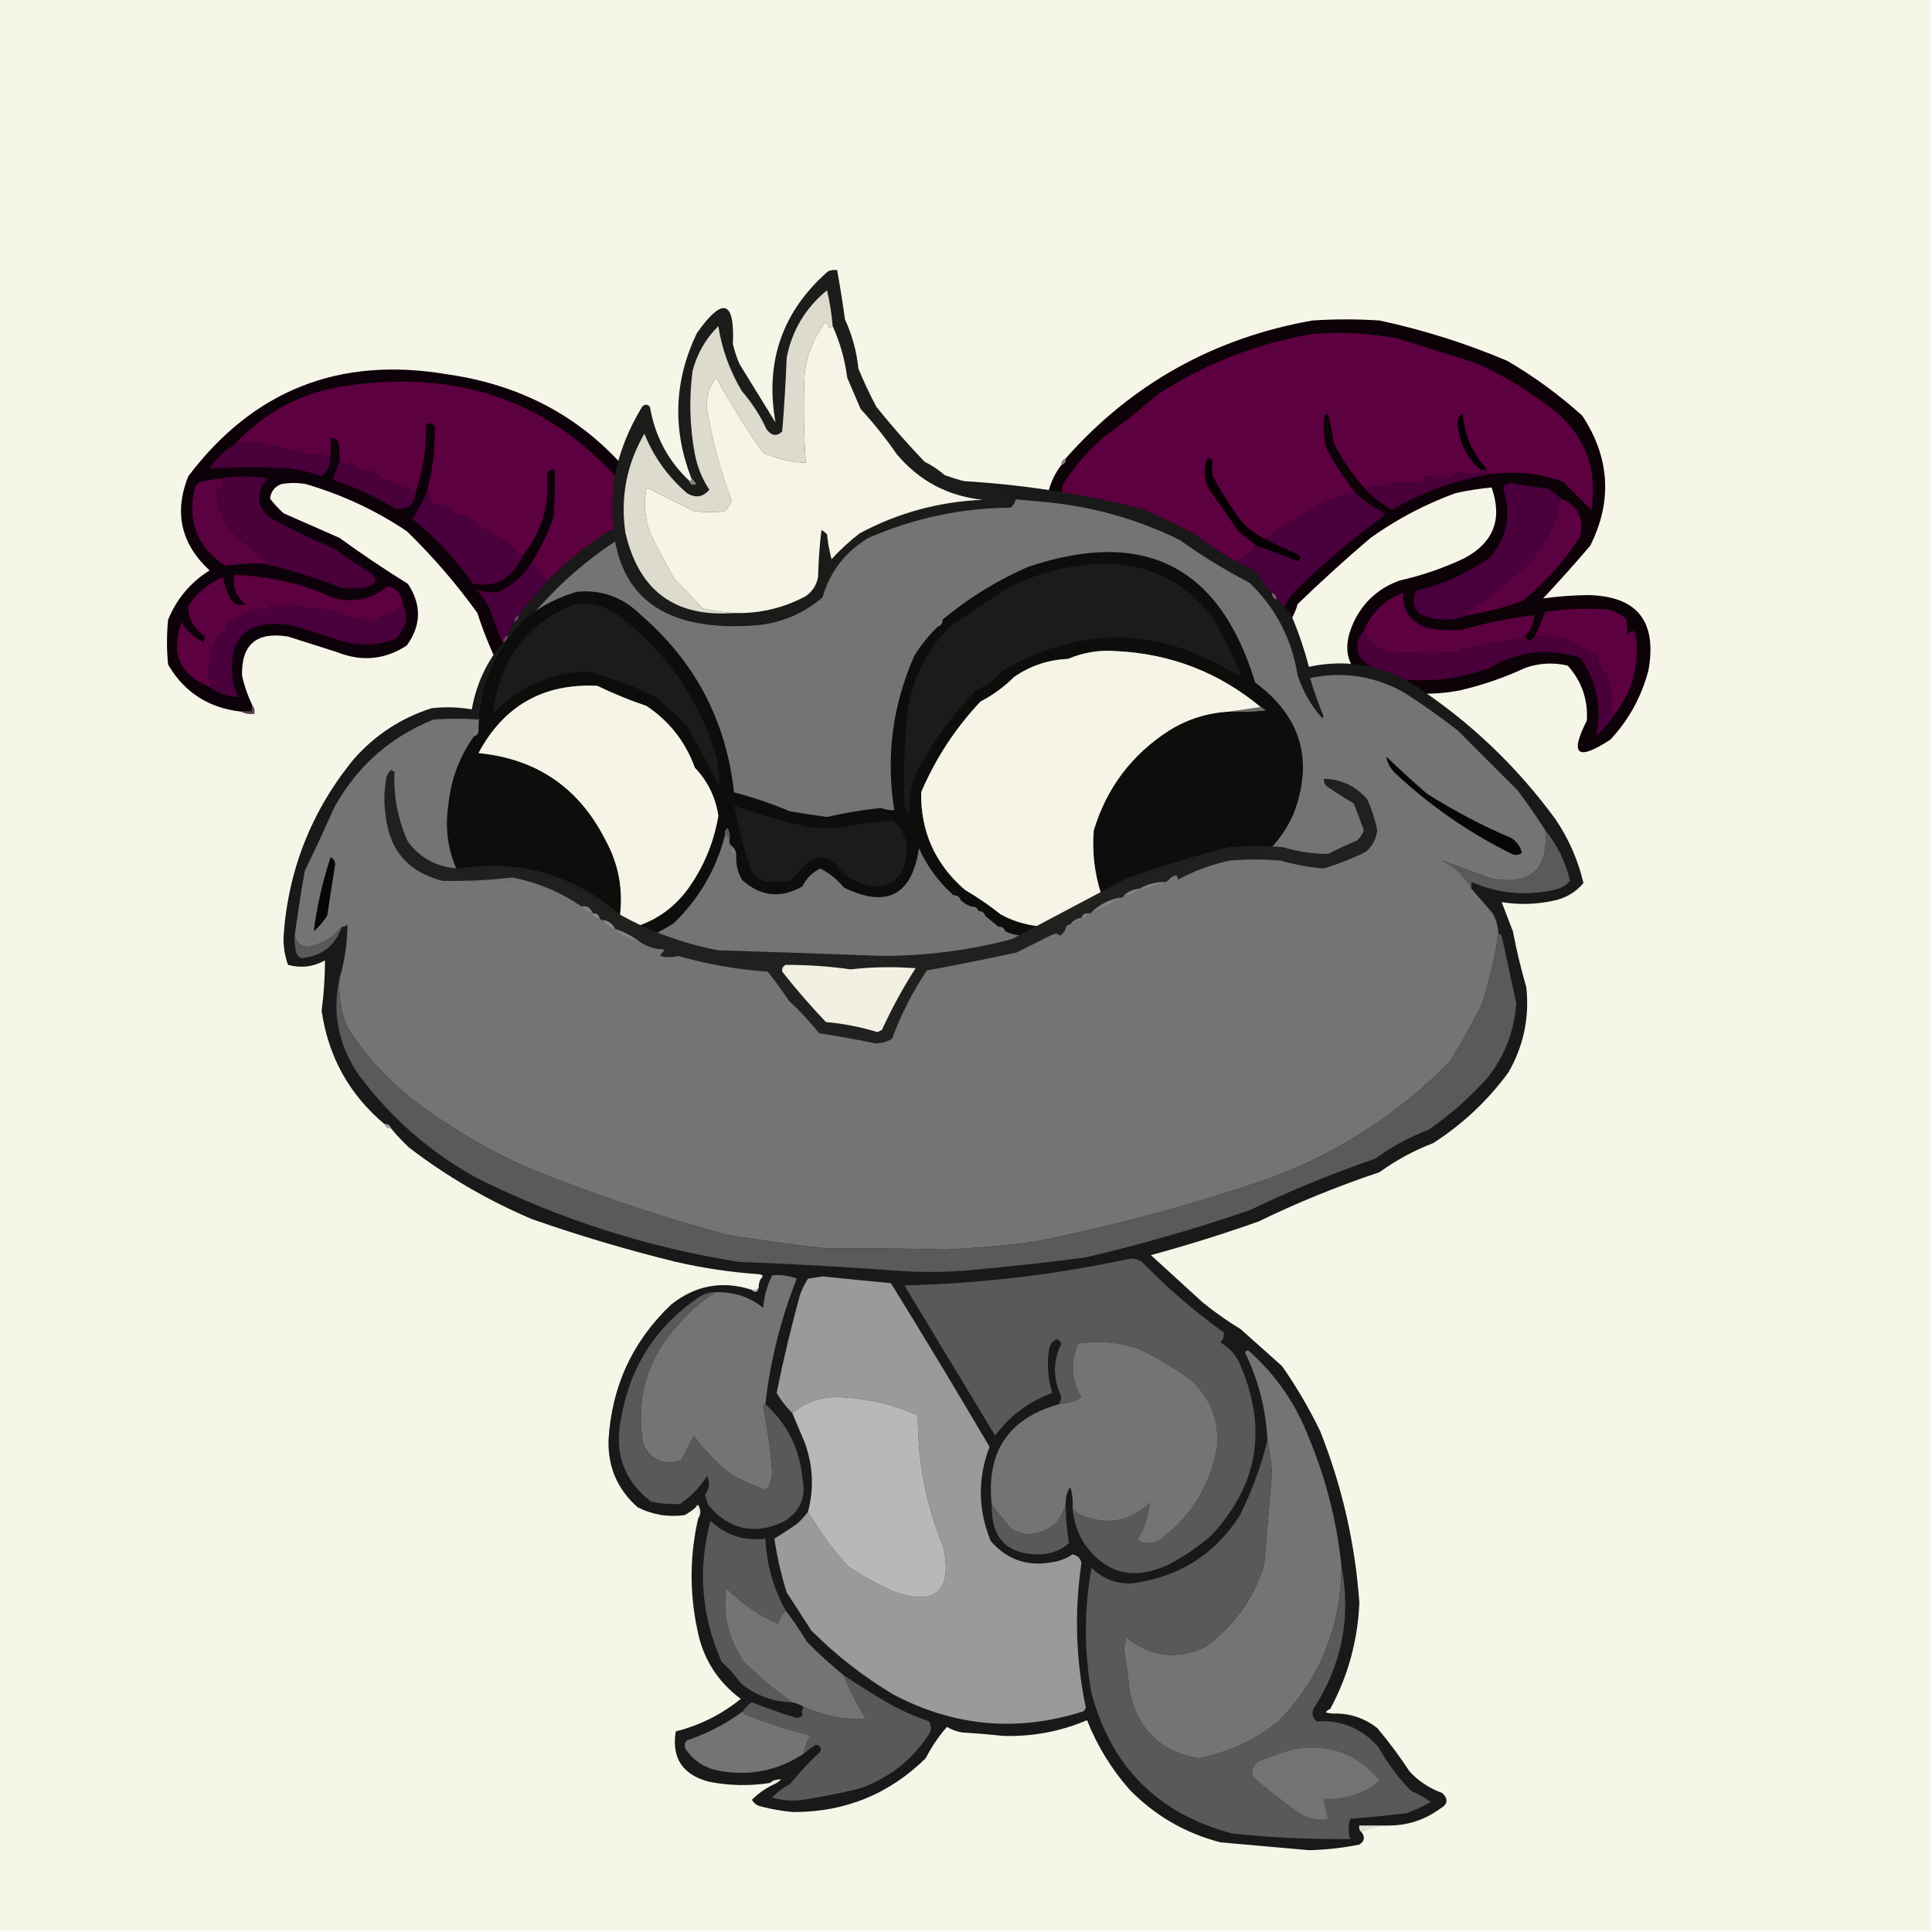 
    <svg width="862" height="862" viewBox="0 0 862 862" fill="none" xmlns="http://www.w3.org/2000/svg">
        
<g><path style="opacity:1" fill="#f6f6e8" d="M -0.5,-0.5 C 286.833,-0.5 574.167,-0.5 861.5,-0.5C 861.5,286.833 861.5,574.167 861.5,861.5C 574.167,861.5 286.833,861.5 -0.5,861.5C -0.5,574.167 -0.5,286.833 -0.5,-0.5 Z"/></g>

        
        
<g><path style="opacity:0.995" fill="#0d0108" d="M 473.5,207.5 C 474.906,207.027 475.573,206.027 475.5,204.5C 504.858,171.312 541.525,150.812 585.5,143C 595.5,142.333 605.5,142.333 615.5,143C 635.085,147.195 654.085,153.195 672.5,161C 684.508,168.007 695.675,176.174 706,185.5C 718.296,204.303 719.463,223.636 709.5,243.5C 702.685,251.482 695.685,259.316 688.5,267C 694.886,266.122 701.386,265.622 708,265.5C 730.255,265.765 739.422,276.931 735.5,299C 732.443,310.782 726.776,321.115 718.5,330C 703.713,339.671 700.213,336.838 708,321.5C 708.533,312.097 705.7,303.93 699.5,297C 693.141,295.462 686.808,295.795 680.5,298C 671.181,302.329 661.514,305.662 651.5,308C 639.733,310.294 628.066,309.961 616.5,307C 601.803,301.15 597.636,291.317 604,277.5C 608.289,268.546 615.123,262.379 624.5,259C 634.556,256.738 644.222,253.404 653.5,249C 666.451,241.987 670.451,231.487 665.5,217.5C 660.121,218.006 654.787,218.839 649.5,220C 635.894,224.954 623.227,231.62 611.5,240C 600.368,249.464 589.534,259.297 579,269.5C 576.413,278.42 570.747,284.42 562,287.5C 539.83,286.332 518.663,281.166 498.5,272C 477.606,260.387 467.439,242.554 468,218.5C 469.188,214.387 471.021,210.72 473.5,207.5 Z"/></g>
<g><path style="opacity:1" fill="#5d0040" d="M 665.5,211.5 C 664.833,210.833 664.167,210.167 663.5,209.5C 656.996,202.592 653.329,194.258 652.5,184.5C 650.976,185.527 650.309,187.027 650.5,189C 651.085,197.335 654.418,204.168 660.5,209.5C 660.631,210.239 660.464,210.906 660,211.5C 656.971,211.719 653.804,211.386 650.5,210.5C 649.186,211.313 648.019,212.313 647,213.5C 643.505,212.894 640.005,212.56 636.5,212.5C 635.201,213.09 634.368,214.09 634,215.5C 627.802,214.645 621.468,215.312 615,217.5C 612.872,216.145 611.038,216.478 609.5,218.5C 603.69,212.225 598.856,205.225 595,197.5C 594.398,193.117 593.565,188.784 592.5,184.5C 591.914,184.709 591.414,185.043 591,185.5C 590.249,190.572 590.582,195.572 592,200.5C 595.603,207.257 599.77,213.591 604.5,219.5C 597.842,220.816 591.509,223.316 585.5,227C 578.086,231 571.086,235.5 564.5,240.5C 559.969,238.478 556.136,235.478 553,231.5C 548.605,225.434 544.605,219.1 541,212.5C 540.626,210.102 540.626,207.769 541,205.5C 540.282,204.549 539.449,204.383 538.5,205C 537.183,209.175 537.349,213.342 539,217.5C 543.667,224.167 548.333,230.833 553,237.5C 555.688,239.364 558.188,241.364 560.5,243.5C 556.477,247.697 551.81,251.197 546.5,254C 541.959,258.555 538.126,263.722 535,269.5C 534.097,270.701 532.931,271.535 531.5,272C 532.694,274.658 531.694,275.824 528.5,275.5C 510.948,272.975 496.114,265.308 484,252.5C 475.793,241.877 472.46,229.877 474,216.5C 479.044,208.449 485.211,201.283 492.5,195C 500.788,189.047 508.788,182.714 516.5,176C 537.633,162.269 560.633,153.269 585.5,149C 598.265,147.978 610.932,148.645 623.5,151C 635.167,154.667 646.833,158.333 658.5,162C 671.468,167.814 683.468,175.148 694.5,184C 707.681,195.516 712.848,210.016 710,227.5C 705.833,223.333 701.667,219.167 697.5,215C 687.093,211.199 676.427,210.032 665.5,211.5 Z"/></g>
<g><path style="opacity:0.995" fill="#0d0109" d="M 112.5,314.5 C 112.5,315.5 112.5,316.5 112.5,317.5C 110.833,317.5 109.167,317.5 107.5,317.5C 93.044,315.87 82.211,308.87 75,296.5C 74.333,289.833 74.333,283.167 75,276.5C 78.844,267.16 85.011,259.827 93.5,254.5C 80.721,242.664 77.554,228.664 84,212.5C 113.08,174.018 151.58,158.852 199.5,167C 239.52,172.709 270.353,192.543 292,226.5C 294,233.167 294,239.833 292,246.5C 287.692,260.783 281.026,273.783 272,285.5C 262.038,293.783 250.872,299.949 238.5,304C 232.845,304.819 227.345,304.319 222,302.5C 221.424,300.623 221.591,298.789 222.5,297C 218.747,289.407 215.58,281.573 213,273.5C 203.563,260.398 193.063,248.231 181.5,237C 167.625,227.703 152.625,220.703 136.5,216C 132.833,215.333 129.167,215.333 125.5,216C 122.528,217.141 120.861,219.308 120.5,222.5C 122.316,224.817 124.316,226.984 126.5,229C 134.833,232.667 143.167,236.333 151.5,240C 161.408,247.205 171.575,254.038 182,260.5C 188.153,269.822 187.986,278.989 181.5,288C 171.767,294.339 161.434,295.339 150.5,291C 143.153,288.657 135.819,286.323 128.5,284C 114.435,281.747 107.602,287.58 108,301.5C 109.012,306.038 110.512,310.371 112.5,314.5 Z"/></g>
<g><path style="opacity:1" fill="#5d0040" d="M 280.5,260.5 C 273.408,262.325 265.908,263.992 258,265.5C 255.593,265.327 253.26,265.327 251,265.5C 250.064,263.292 248.398,261.958 246,261.5C 242.944,257.921 240.111,254.254 237.5,250.5C 241.447,244.27 244.613,237.604 247,230.5C 247.5,223.508 247.666,216.508 247.5,209.5C 245.876,209.36 244.71,210.027 244,211.5C 245.339,225.011 241.839,237.011 233.5,247.5C 232.448,247.649 231.448,247.483 230.5,247C 229.36,245.027 228.027,243.193 226.5,241.5C 219.996,238.664 213.996,234.997 208.5,230.5C 204.821,230.274 201.821,228.774 199.5,226C 197.187,225.338 194.854,224.838 192.5,224.5C 192.169,222.678 191.502,221.011 190.5,219.5C 192.977,209.974 194.144,200.307 194,190.5C 192.921,188.606 191.587,188.273 190,189.5C 190.235,199.811 188.735,209.811 185.5,219.5C 180.752,217.315 175.919,215.315 171,213.5C 170.667,213.833 170.333,214.167 170,214.5C 168.659,211.813 166.993,210.147 165,209.5C 164.586,209.957 164.086,210.291 163.5,210.5C 160.988,209.62 158.821,208.287 157,206.5C 155.004,207.341 153.171,207.008 151.5,205.5C 151.664,202.813 151.497,200.146 151,197.5C 150.29,196.027 149.124,195.36 147.5,195.5C 147.5,198.167 147.5,200.833 147.5,203.5C 138.79,203.16 130.123,201.493 121.5,198.5C 120.914,198.709 120.414,199.043 120,199.5C 119.261,198.426 118.261,197.759 117,197.5C 112.922,197.292 108.755,197.625 104.5,198.5C 118.15,183.538 135.15,174.705 155.5,172C 210.132,164.251 253.632,182.418 286,226.5C 287.555,231.382 287.888,236.382 287,241.5C 285.328,248.016 283.161,254.35 280.5,260.5 Z"/></g>
<g><path style="opacity:1" fill="#050004" d="M 663.5,209.5 C 662.5,209.5 661.5,209.5 660.5,209.5C 654.418,204.168 651.085,197.335 650.5,189C 650.309,187.027 650.976,185.527 652.5,184.5C 653.329,194.258 656.996,202.592 663.5,209.5 Z"/></g>
<g><path style="opacity:1" fill="#49003b" d="M 147.5,203.5 C 147.504,207.236 146.171,210.236 143.5,212.5C 138.959,210.82 134.293,209.653 129.5,209C 117.46,208.419 105.46,208.419 93.5,209C 96.398,204.6 100.065,201.1 104.5,198.5C 108.755,197.625 112.922,197.292 117,197.5C 118.261,197.759 119.261,198.426 120,199.5C 120.414,199.043 120.914,198.709 121.5,198.5C 130.123,201.493 138.79,203.16 147.5,203.5 Z"/></g>
<g><path style="opacity:1" fill="#060003" d="M 564.5,240.5 C 568.956,242.892 573.623,245.058 578.5,247C 580.559,248.185 580.726,249.352 579,250.5C 572.926,247.865 566.76,245.532 560.5,243.5C 558.188,241.364 555.688,239.364 553,237.5C 548.333,230.833 543.667,224.167 539,217.5C 537.349,213.342 537.183,209.175 538.5,205C 539.449,204.383 540.282,204.549 541,205.5C 540.626,207.769 540.626,210.102 541,212.5C 544.605,219.1 548.605,225.434 553,231.5C 556.136,235.478 559.969,238.478 564.5,240.5 Z"/></g>
<g><path style="opacity:0.506" fill="#340427" d="M 475.5,204.5 C 475.573,206.027 474.906,207.027 473.5,207.5C 473.427,205.973 474.094,204.973 475.5,204.5 Z"/></g>
<g><path style="opacity:1" fill="#49003b" d="M 151.5,205.5 C 153.171,207.008 155.004,207.341 157,206.5C 158.821,208.287 160.988,209.62 163.5,210.5C 164.086,210.291 164.586,209.957 165,209.5C 166.993,210.147 168.659,211.813 170,214.5C 170.333,214.167 170.667,213.833 171,213.5C 175.919,215.315 180.752,217.315 185.5,219.5C 185.047,225.124 182.047,227.624 176.5,227C 168.001,221.777 159.001,217.61 149.5,214.5C 149.167,214.167 148.833,213.833 148.5,213.5C 149.516,210.718 150.516,208.051 151.5,205.5 Z"/></g>
<g><path style="opacity:1" fill="#49003b" d="M 660.5,209.5 C 661.5,209.5 662.5,209.5 663.5,209.5C 664.167,210.167 664.833,210.833 665.5,211.5C 649.811,214.078 634.978,219.411 621,227.5C 616.705,225.032 612.871,222.032 609.5,218.5C 611.038,216.478 612.872,216.145 615,217.5C 621.468,215.312 627.802,214.645 634,215.5C 634.368,214.09 635.201,213.09 636.5,212.5C 640.005,212.56 643.505,212.894 647,213.5C 648.019,212.313 649.186,211.313 650.5,210.5C 653.804,211.386 656.971,211.719 660,211.5C 660.464,210.906 660.631,210.239 660.5,209.5 Z"/></g>
<g><path style="opacity:1" fill="#49003b" d="M 117.5,251.5 C 118.239,251.631 118.906,251.464 119.5,251C 112.904,246.096 106.737,240.596 101,234.5C 98.118,229.119 96.618,223.619 96.5,218C 99.411,217.302 100.077,215.802 98.5,213.5C 105.443,212.206 112.443,212.206 119.5,213.5C 113.845,219.7 114.178,225.534 120.5,231C 129.944,236.107 139.611,240.774 149.5,245C 154.328,248.581 159.328,251.915 164.5,255C 168.833,258 168.5,260.333 163.5,262C 159.5,262.667 155.5,262.667 151.5,262C 140.336,257.554 129.003,254.054 117.5,251.5 Z"/></g>
<g><path style="opacity:1" fill="#5b0040" d="M 98.5,213.5 C 100.077,215.802 99.411,217.302 96.5,218C 96.618,223.619 98.118,229.119 101,234.5C 106.737,240.596 112.904,246.096 119.5,251C 118.906,251.464 118.239,251.631 117.5,251.5C 111.771,251.212 106.104,251.546 100.5,252.5C 87.845,244.041 83.345,232.374 87,217.5C 87.5,216.333 88.333,215.5 89.5,215C 92.478,214.304 95.478,213.804 98.5,213.5 Z"/></g>
<g><path style="opacity:1" fill="#49003c" d="M 696.5,222.5 C 695.153,225.681 694.32,229.014 694,232.5C 691.12,238.482 687.787,244.148 684,249.5C 674.161,258.884 663.994,267.051 653.5,274C 653.728,274.399 654.062,274.565 654.5,274.5C 647.518,277.324 640.518,277.157 633.5,274C 630.277,270.888 629.777,267.388 632,263.5C 643.993,260.67 654.993,255.67 665,248.5C 672.653,239.202 674.487,228.868 670.5,217.5C 671.438,216.447 672.605,215.78 674,215.5C 679.473,216.455 684.973,217.289 690.5,218C 692.747,219.277 694.747,220.777 696.5,222.5 Z"/></g>
<g><path style="opacity:1" fill="#49003c" d="M 604.5,219.5 C 607.944,223.061 611.944,225.894 616.5,228C 617.451,228.718 617.617,229.551 617,230.5C 603.218,240.56 590.218,251.56 578,263.5C 574.501,267.672 571.834,272.338 570,277.5C 568.5,279 567,280.5 565.5,282C 552.853,281.115 540.52,278.949 528.5,275.5C 531.694,275.824 532.694,274.658 531.5,272C 532.931,271.535 534.097,270.701 535,269.5C 538.126,263.722 541.959,258.555 546.5,254C 551.81,251.197 556.477,247.697 560.5,243.5C 566.76,245.532 572.926,247.865 579,250.5C 580.726,249.352 580.559,248.185 578.5,247C 573.623,245.058 568.956,242.892 564.5,240.5C 571.086,235.5 578.086,231 585.5,227C 591.509,223.316 597.842,220.816 604.5,219.5 Z"/></g>
<g><path style="opacity:1" fill="#49003c" d="M 190.5,219.5 C 191.502,221.011 192.169,222.678 192.5,224.5C 194.854,224.838 197.187,225.338 199.5,226C 201.821,228.774 204.821,230.274 208.5,230.5C 213.996,234.997 219.996,238.664 226.5,241.5C 228.027,243.193 229.36,245.027 230.5,247C 231.448,247.483 232.448,247.649 233.5,247.5C 229.168,257.739 221.668,262.072 211,260.5C 203.413,249.577 194.413,239.91 184,231.5C 186.381,227.746 188.548,223.746 190.5,219.5 Z"/></g>
<g><path style="opacity:1" fill="#5b0040" d="M 696.5,222.5 C 704.085,225.669 706.918,231.335 705,239.5C 698.005,250.307 689.505,259.807 679.5,268C 671.395,270.988 663.062,273.155 654.5,274.5C 654.062,274.565 653.728,274.399 653.5,274C 663.994,267.051 674.161,258.884 684,249.5C 687.787,244.148 691.12,238.482 694,232.5C 694.32,229.014 695.153,225.681 696.5,222.5 Z"/></g>
<g><path style="opacity:1" fill="#49003c" d="M 237.5,250.5 C 240.111,254.254 242.944,257.921 246,261.5C 248.398,261.958 250.064,263.292 251,265.5C 253.26,265.327 255.593,265.327 258,265.5C 265.908,263.992 273.408,262.325 280.5,260.5C 277.146,269.373 272.146,277.207 265.5,284C 258.833,288 252.167,292 245.5,296C 240.066,298.239 234.399,299.406 228.5,299.5C 228.322,296.784 227.822,294.117 227,291.5C 223.518,285.533 220.851,279.199 219,272.5C 217.204,269.073 215.037,265.906 212.5,263C 215.652,264.186 218.985,264.519 222.5,264C 228.967,261.028 233.967,256.528 237.5,250.5 Z"/></g>
<g><path style="opacity:1" fill="#5c0040" d="M 179.5,268.5 C 179.489,270.017 178.823,271.184 177.5,272C 175.028,273.46 172.361,274.46 169.5,275C 168.953,275.925 168.287,276.758 167.5,277.5C 160.548,276.548 153.882,274.714 147.5,272C 141.367,271.982 135.2,271.149 129,269.5C 126.667,270.167 124.333,270.833 122,271.5C 121.667,270.833 121.333,270.167 121,269.5C 120.409,272.145 119.075,272.811 117,271.5C 111.035,273.067 105.535,275.567 100.5,279C 100.833,279.333 101.167,279.667 101.5,280C 99.5,281.667 97.5,283.333 95.5,285C 95.833,285.333 96.167,285.667 96.5,286C 95.54,287.419 94.707,288.919 94,290.5C 93.769,294.555 93.269,298.555 92.5,302.5C 93.274,303.711 94.107,303.711 95,302.5C 95.484,304.193 94.984,305.527 93.5,306.5C 80.056,300.938 75.89,291.271 81,277.5C 83.358,281.358 86.525,284.358 90.5,286.5C 91.583,285.635 91.749,284.635 91,283.5C 86.233,280.291 83.9,275.958 84,270.5C 87.8,264.533 92.967,260.2 99.5,257.5C 100.142,261.023 101.308,264.356 103,267.5C 104.808,269.843 106.974,270.51 109.5,269.5C 105.328,266.152 103.661,261.819 104.5,256.5C 120.195,257.005 135.195,260.505 149.5,267C 158.355,268.992 166.189,267.159 173,261.5C 176.74,262.405 178.906,264.739 179.5,268.5 Z"/></g>
<g><path style="opacity:1" fill="#5c0040" d="M 680.5,283.5 C 679.778,283.918 679.278,284.584 679,285.5C 678.586,285.043 678.086,284.709 677.5,284.5C 674.045,285.767 670.545,286.767 667,287.5C 665.807,285.557 664.307,285.724 662.5,288C 659.574,288.218 656.74,288.718 654,289.5C 653.667,289.167 653.333,288.833 653,288.5C 652.228,289.849 651.061,290.682 649.5,291C 640.501,291.385 631.668,291.552 623,291.5C 615.686,290.53 610.853,287.197 608.5,281.5C 611.821,273.346 617.655,267.68 626,264.5C 625.677,272.379 629.177,277.545 636.5,280C 641.799,281.145 647.132,281.478 652.5,281C 662.989,277.877 673.656,275.71 684.5,274.5C 684.498,278.165 683.165,281.165 680.5,283.5 Z"/></g>
<g><path style="opacity:1" fill="#49003c" d="M 179.5,268.5 C 182.568,274.585 181.568,280.085 176.5,285C 168.662,287.967 160.662,288.3 152.5,286C 145.153,283.657 137.819,281.323 130.5,279C 110.008,275.828 101.175,284.328 104,304.5C 104.642,306.762 105.475,308.929 106.5,311C 101.714,310.794 97.381,309.294 93.5,306.5C 94.984,305.527 95.484,304.193 95,302.5C 94.107,303.711 93.274,303.711 92.5,302.5C 93.269,298.555 93.769,294.555 94,290.5C 94.707,288.919 95.54,287.419 96.5,286C 96.167,285.667 95.833,285.333 95.5,285C 97.5,283.333 99.5,281.667 101.5,280C 101.167,279.667 100.833,279.333 100.5,279C 105.535,275.567 111.035,273.067 117,271.5C 119.075,272.811 120.409,272.145 121,269.5C 121.333,270.167 121.667,270.833 122,271.5C 124.333,270.833 126.667,270.167 129,269.5C 135.2,271.149 141.367,271.982 147.5,272C 153.882,274.714 160.548,276.548 167.5,277.5C 168.287,276.758 168.953,275.925 169.5,275C 172.361,274.46 175.028,273.46 177.5,272C 178.823,271.184 179.489,270.017 179.5,268.5 Z"/></g>
<g><path style="opacity:1" fill="#5c0040" d="M 720.5,318.5 C 719.305,318.134 718.639,317.301 718.5,316C 719.71,311.217 719.043,306.717 716.5,302.5C 716.833,301.833 717.167,301.167 717.5,300.5C 716.738,300.089 715.738,299.923 714.5,300C 715.634,298.984 715.301,298.317 713.5,298C 714.458,296.853 714.125,295.853 712.5,295C 713.641,294.259 713.641,293.425 712.5,292.5C 710.291,291.937 708.791,290.604 708,288.5C 707.667,289.167 707.333,289.833 707,290.5C 700.892,284.874 693.392,282.874 684.5,284.5C 686.318,280.653 687.984,276.82 689.5,273C 698.793,271.558 708.126,271.224 717.5,272C 720.446,272.806 723.112,274.139 725.5,276C 725.964,278.405 726.131,280.905 726,283.5C 728.071,280.584 729.405,280.918 730,284.5C 731.392,297.151 728.225,308.484 720.5,318.5 Z"/></g>
<g><path style="opacity:1" fill="#49003b" d="M 608.5,281.5 C 610.853,287.197 615.686,290.53 623,291.5C 631.668,291.552 640.501,291.385 649.5,291C 651.061,290.682 652.228,289.849 653,288.5C 653.333,288.833 653.667,289.167 654,289.5C 656.74,288.718 659.574,288.218 662.5,288C 664.307,285.724 665.807,285.557 667,287.5C 670.545,286.767 674.045,285.767 677.5,284.5C 678.086,284.709 678.586,285.043 679,285.5C 679.278,284.584 679.778,283.918 680.5,283.5C 681.211,285.842 682.544,286.175 684.5,284.5C 693.392,282.874 700.892,284.874 707,290.5C 707.333,289.833 707.667,289.167 708,288.5C 708.791,290.604 710.291,291.937 712.5,292.5C 713.641,293.425 713.641,294.259 712.5,295C 714.125,295.853 714.458,296.853 713.5,298C 715.301,298.317 715.634,298.984 714.5,300C 715.738,299.923 716.738,300.089 717.5,300.5C 717.167,301.167 716.833,301.833 716.5,302.5C 719.043,306.717 719.71,311.217 718.5,316C 718.639,317.301 719.305,318.134 720.5,318.5C 718.252,322.254 715.419,325.588 712,328.5C 714.926,315.856 712.592,304.19 705,293.5C 690.942,288.92 677.442,290.42 664.5,298C 651.228,302.848 637.561,304.515 623.5,303C 617.013,301.508 611.513,298.341 607,293.5C 604.727,289.059 605.227,285.059 608.5,281.5 Z"/></g>
<g><path style="opacity:0.749" fill="#26061e" d="M 112.5,314.5 C 113.434,315.568 113.768,316.901 113.5,318.5C 111.265,318.795 109.265,318.461 107.5,317.5C 109.167,317.5 110.833,317.5 112.5,317.5C 112.5,316.5 112.5,315.5 112.5,314.5 Z"/></g>

        
<g><path style="opacity:0.998" fill="#191919" d="M 567.5,264.5 C 567.427,266.027 568.094,267.027 569.5,267.5C 572.889,269.725 575.389,272.725 577,276.5C 579.793,283.332 582.126,290.332 584,297.5C 600.968,293.905 616.801,296.738 631.5,306C 655.874,322.039 676.708,341.873 694,365.5C 699.911,374.23 704.077,383.73 706.5,394C 702.842,398.302 698.175,400.969 692.5,402C 684.965,403.55 677.465,403.716 670,402.5C 671.622,406.676 673.289,411.01 675,415.5C 676.619,423.927 678.619,432.26 681,440.5C 682.454,454.02 679.787,466.687 673,478.5C 663.749,491.086 652.582,501.586 639.5,510C 630.893,513.302 622.893,517.635 615.5,523C 597.029,529.157 579.029,536.491 561.5,545C 545.683,550.606 529.683,555.606 513.5,560C 521.167,567 528.833,574 536.5,581C 541.889,585.389 547.556,589.389 553.5,593C 559.667,598.5 565.833,604 572,609.5C 578.423,618.674 584.09,628.34 589,638.5C 598.788,663.109 604.621,688.609 606.5,715C 605.825,731.869 601.492,747.703 593.5,762.5C 592.711,762.783 592.044,763.283 591.5,764C 593.134,764.494 594.801,764.66 596.5,764.5C 603.201,764.682 609.201,766.849 614.5,771C 619.719,777.218 624.552,783.718 629,790.5C 633.064,794.786 637.897,797.952 643.5,800C 646.319,802.72 645.986,805.053 642.5,807C 635.644,812.007 627.978,814.507 619.5,814.5C 615.167,814.5 610.833,814.5 606.5,814.5C 606.263,815.791 606.596,816.791 607.5,817.5C 609.143,819.708 608.81,821.541 606.5,823C 599.093,824.492 591.593,825.325 584,825.5C 570.833,824.357 557.666,823.19 544.5,822C 528.753,817.882 515.253,810.049 504,798.5C 495.911,789.336 489.577,779.003 485,767.5C 473.056,772.575 460.556,774.908 447.5,774.5C 441.513,773.858 435.513,773.358 429.5,773C 427,772.625 424.667,771.792 422.5,770.5C 418.78,774.733 415.613,779.4 413,784.5C 396.732,800.487 377.065,808.487 354,808.5C 349.103,808.068 344.269,807.234 339.5,806C 337.709,805.585 336.376,804.585 335.5,803C 338.138,800.346 341.138,798.18 344.5,796.5C 345.973,795.928 347.307,795.095 348.5,794C 346.609,793.797 344.943,794.297 343.5,795.5C 334.515,796.911 325.515,796.744 316.5,795C 304.562,791.925 299.562,784.425 301.5,772.5C 312.272,769.781 321.939,764.947 330.5,758C 319.87,750.041 313.37,739.541 311,726.5C 307.602,710.123 307.769,693.789 311.5,677.5C 312.793,675.636 312.793,673.636 311.5,671.5C 310.893,671.624 310.56,671.957 310.5,672.5C 309.013,673.804 307.346,674.97 305.5,676C 298.059,677.01 291.059,675.843 284.5,672.5C 275.52,664.574 271.187,654.574 271.5,642.5C 272.908,618.525 282.242,598.358 299.5,582C 310.392,573.408 322.392,571.241 335.5,575.5C 336.947,576.885 337.947,576.552 338.5,574.5C 338.433,573.041 338.766,571.708 339.5,570.5C 340.757,569.377 340.424,568.711 338.5,568.5C 326.038,567.642 313.704,565.808 301.5,563C 279.858,557.675 258.525,551.341 237.5,544C 217.724,535.619 199.39,524.952 182.5,512C 179.629,509.297 176.962,506.464 174.5,503.5C 174.027,502.094 173.027,501.427 171.5,501.5C 155.808,488.291 146.475,471.458 143.5,451C 144.485,443.505 144.985,436.005 145,428.5C 139.772,431.396 134.272,432.062 128.5,430.5C 127.063,426.472 126.397,422.305 126.5,418C 128.512,388.142 139.012,361.642 158,338.5C 167.466,327.852 178.966,320.352 192.5,316C 198.537,315.303 204.537,315.47 210.5,316.5C 212.5,305.171 217.167,295.171 224.5,286.5C 225.906,286.027 226.573,285.027 226.5,283.5C 226.992,281.181 227.992,279.181 229.5,277.5C 230.906,277.027 231.573,276.027 231.5,274.5C 242.367,259.469 255.701,246.969 271.5,237C 349.867,210.135 429.201,206.801 509.5,227C 517.288,230.394 524.955,234.061 532.5,238C 541.167,244.671 550.501,250.338 560.5,255C 562.476,258.463 564.81,261.63 567.5,264.5 Z"/></g>
<g><path style="opacity:1" fill="#747474" d="M 689.5,370.5 C 690.902,387.925 682.902,395.091 665.5,392C 658.055,389.299 650.722,386.633 643.5,384C 649.312,386.856 653.645,391.023 656.5,396.5C 659.649,400.095 662.816,403.762 666,407.5C 667.549,410.312 668.382,413.312 668.5,416.5C 666.96,427.329 664.46,437.996 661,448.5C 656.587,456.995 651.92,465.328 647,473.5C 624.616,496.285 598.45,513.452 568.5,525C 533.438,537.135 497.772,546.802 461.5,554C 448.218,555.752 434.884,556.918 421.5,557.5C 403.85,557.023 386.183,556.857 368.5,557C 353.786,555.321 339.12,553.321 324.5,551C 294.298,542.821 264.631,532.821 235.5,521C 216.909,512.707 199.575,502.374 183.5,490C 172.265,480.999 162.765,470.499 155,458.5C 152.079,451.45 150.912,444.117 151.5,436.5C 153.812,428.669 154.979,420.669 155,412.5C 154.329,413.252 153.496,413.586 152.5,413.5C 148.453,418.44 143.286,421.44 137,422.5C 134.013,422.01 132.18,420.343 131.5,417.5C 132.785,407.793 134.285,398.126 136,388.5C 140.527,379.252 144.86,369.918 149,360.5C 159.166,341.997 173.999,328.83 193.5,321C 200.196,320.559 206.863,320.559 213.5,321C 215.227,316.265 216.727,311.432 218,306.5C 223.919,296.998 229.586,287.331 235,277.5C 247.29,262.212 261.79,249.379 278.5,239C 321.88,226.104 366.213,219.27 411.5,218.5C 429.758,220.539 448.091,222.373 466.5,224C 487.579,226.012 507.579,231.679 526.5,241C 536.332,248.086 546.666,254.419 557.5,260C 569.285,271.403 576.452,285.237 579,301.5C 581.39,308.619 585.057,314.953 590,320.5C 590.167,320.167 590.333,319.833 590.5,319.5C 588.2,313.909 586.2,308.242 584.5,302.5C 599.35,299.458 613.35,301.625 626.5,309C 634.778,314.278 642.778,319.945 650.5,326C 659.333,334.833 668.167,343.667 677,352.5C 681.433,358.384 685.599,364.384 689.5,370.5 Z"/></g>
<g><path style="opacity:0.725" fill="#7d7d7d" d="M 567.5,264.5 C 568.906,264.973 569.573,265.973 569.5,267.5C 568.094,267.027 567.427,266.027 567.5,264.5 Z"/></g>
<g><path style="opacity:0.486" fill="#7e7e7e" d="M 231.5,274.5 C 231.573,276.027 230.906,277.027 229.5,277.5C 229.427,275.973 230.094,274.973 231.5,274.5 Z"/></g>
<g><path style="opacity:0.486" fill="#7e7e7e" d="M 226.5,283.5 C 226.573,285.027 225.906,286.027 224.5,286.5C 224.427,284.973 225.094,283.973 226.5,283.5 Z"/></g>
<g><path style="opacity:1" fill="#060606" d="M 618.5,337.5 C 624.258,343.084 630.258,348.584 636.5,354C 648.598,361.716 661.264,368.383 674.5,374C 676.954,375.74 678.454,377.907 679,380.5C 677.612,381.554 676.112,381.72 674.5,381C 655.168,371.421 637.668,359.255 622,344.5C 620.121,342.473 618.954,340.14 618.5,337.5 Z"/></g>
<g><path style="opacity:1" fill="#5a5a5a" d="M 689.5,370.5 C 694.856,377.048 698.523,384.548 700.5,393C 698.652,395.093 696.319,396.426 693.5,397C 680.712,399.885 668.379,398.718 656.5,393.5C 656.5,394.5 656.5,395.5 656.5,396.5C 653.645,391.023 649.312,386.856 643.5,384C 650.722,386.633 658.055,389.299 665.5,392C 682.902,395.091 690.902,387.925 689.5,370.5 Z"/></g>
<g><path style="opacity:1" fill="#060606" d="M 147.5,382.5 C 148.947,383.134 149.613,384.301 149.5,386C 148.279,393.491 147.113,400.991 146,408.5C 144.374,411.128 142.374,413.461 140,415.5C 141.411,404.282 143.911,393.282 147.5,382.5 Z"/></g>
<g><path style="opacity:1" fill="#595959" d="M 152.5,413.5 C 149.619,421.965 143.619,426.631 134.5,427.5C 133.201,426.91 132.368,425.91 132,424.5C 131.503,422.19 131.337,419.857 131.5,417.5C 132.18,420.343 134.013,422.01 137,422.5C 143.286,421.44 148.453,418.44 152.5,413.5 Z"/></g>
<g><path style="opacity:1" fill="#5a5a5a" d="M 668.5,416.5 C 669.117,416.611 669.617,416.944 670,417.5C 672.171,427.514 674.337,437.514 676.5,447.5C 675.668,459.82 671.501,470.82 664,480.5C 656.058,489.448 647.225,497.281 637.5,504C 628.893,507.302 620.893,511.635 613.5,517C 594.377,523.561 575.711,531.228 557.5,540C 533.486,548.228 509.153,555.228 484.5,561C 466.207,563.412 447.874,565.412 429.5,567C 419.833,567.667 410.167,567.667 400.5,567C 376.857,565.241 353.19,563.908 329.5,563C 288.931,556.527 250.265,544.193 213.5,526C 192.263,514.431 174.43,498.931 160,479.5C 150.917,466.205 148.084,451.872 151.5,436.5C 150.912,444.117 152.079,451.45 155,458.5C 162.765,470.499 172.265,480.999 183.5,490C 199.575,502.374 216.909,512.707 235.5,521C 264.631,532.821 294.298,542.821 324.5,551C 339.12,553.321 353.786,555.321 368.5,557C 386.183,556.857 403.85,557.023 421.5,557.5C 434.884,556.918 448.218,555.752 461.5,554C 497.772,546.802 533.438,537.135 568.5,525C 598.45,513.452 624.616,496.285 647,473.5C 651.92,465.328 656.587,456.995 661,448.5C 664.46,437.996 666.96,427.329 668.5,416.5 Z"/></g>
<g><path style="opacity:0.718" fill="#7f7f7f" d="M 171.5,501.5 C 173.027,501.427 174.027,502.094 174.5,503.5C 172.973,503.573 171.973,502.906 171.5,501.5 Z"/></g>
<g><path style="opacity:1" fill="#595959" d="M 478.5,672.5 C 479.316,674.144 480.65,675.31 482.5,676C 493.934,680.724 504.101,678.891 513,670.5C 512.484,676.348 510.651,681.848 507.5,687C 510.833,689 514.167,689 517.5,687C 531.421,676.687 539.921,662.853 543,645.5C 543.947,633.228 539.78,623.061 530.5,615C 523.496,610.163 516.163,605.829 508.5,602C 499.47,598.897 490.303,598.064 481,599.5C 477.485,607.683 477.985,615.683 482.5,623.5C 479.407,625.309 476.074,626.309 472.5,626.5C 473.018,625.423 473.352,624.256 473.5,623C 469.778,615.111 469.778,607.278 473.5,599.5C 473.167,598.5 472.5,597.833 471.5,597.5C 469.364,598.472 468.197,600.139 468,602.5C 467.081,608.966 467.581,615.299 469.5,621.5C 459.058,625.296 450.558,631.63 444,640.5C 430.5,618.167 417,595.833 403.5,573.5C 437.551,572.702 471.217,568.702 504.5,561.5C 506.299,561.577 507.966,562.077 509.5,563C 520.782,574.621 532.948,585.121 546,594.5C 546.265,596.163 545.765,597.663 544.5,599C 549.027,601.543 552.194,605.376 554,610.5C 565.425,638.292 560.925,663.126 540.5,685C 534.687,690.075 528.354,694.408 521.5,698C 505.398,705.566 492.565,702.066 483,687.5C 480.383,682.817 478.883,677.817 478.5,672.5 Z"/></g>
<g><path style="opacity:0.118" fill="#c4c4c4" d="M 338.5,568.5 C 340.424,568.711 340.757,569.377 339.5,570.5C 339.167,569.833 338.833,569.167 338.5,568.5 Z"/></g>
<g><path style="opacity:1" fill="#747474" d="M 341.5,626.5 C 340.957,626.56 340.624,626.893 340.5,627.5C 342.423,637.058 343.757,646.724 344.5,656.5C 344.406,658.923 343.906,661.256 343,663.5C 342.439,664.022 341.772,664.355 341,664.5C 335.989,662.745 331.156,660.578 326.5,658C 319.953,652.954 314.286,647.12 309.5,640.5C 307.682,644.136 305.849,647.802 304,651.5C 296.56,654.165 290.893,651.832 287,644.5C 283.432,623.869 288.766,605.869 303,590.5C 307.859,584.786 313.359,580.119 319.5,576.5C 327.483,576.346 334.483,578.679 340.5,583.5C 340.918,578.414 342.251,573.58 344.5,569C 348.256,568.625 351.922,569.125 355.5,570.5C 348.327,588.524 343.661,607.191 341.5,626.5 Z"/></g>
<g><path style="opacity:1" fill="#9a9a9a" d="M 360.5,674.5 C 365.636,683.259 371.636,691.426 378.5,699C 384.877,703.189 391.544,706.855 398.5,710C 417.397,716.636 424.897,710.136 421,690.5C 413.216,671.683 409.383,652.016 409.5,631.5C 398.985,626.788 387.985,624.121 376.5,623.5C 367.747,622.705 360.081,625.039 353.5,630.5C 350.807,627.803 348.473,624.803 346.5,621.5C 349.487,606.708 352.987,592.041 357,577.5C 357.93,575.064 359.097,572.731 360.5,570.5C 362.667,570.167 364.833,569.833 367,569.5C 377.186,570.567 387.352,571.567 397.5,572.5C 412.418,596.667 427.085,621.001 441.5,645.5C 436.166,659.522 436.333,673.522 442,687.5C 449.259,695.897 458.426,699.063 469.5,697C 472.798,696.513 475.798,695.347 478.5,693.5C 480.786,693.96 482.119,695.293 482.5,697.5C 479.307,719.149 479.973,740.649 484.5,762C 484.167,762.5 483.833,763 483.5,763.5C 454.121,772.925 425.787,770.425 398.5,756C 385.188,748.027 373.021,738.527 362,727.5C 358.333,721.833 354.667,716.167 351,710.5C 348.531,702.626 346.698,694.626 345.5,686.5C 348.84,684.43 352.174,682.263 355.5,680C 357.402,678.27 359.069,676.437 360.5,674.5 Z"/></g>
<g><path style="opacity:0.553" fill="#8f8f8f" d="M 338.5,574.5 C 337.947,576.552 336.947,576.885 335.5,575.5C 336.609,575.443 337.609,575.11 338.5,574.5 Z"/></g>
<g><path style="opacity:1" fill="#595959" d="M 319.5,576.5 C 313.359,580.119 307.859,584.786 303,590.5C 288.766,605.869 283.432,623.869 287,644.5C 290.893,651.832 296.56,654.165 304,651.5C 305.849,647.802 307.682,644.136 309.5,640.5C 314.286,647.12 319.953,652.954 326.5,658C 331.156,660.578 335.989,662.745 341,664.5C 341.772,664.355 342.439,664.022 343,663.5C 343.906,661.256 344.406,658.923 344.5,656.5C 343.757,646.724 342.423,637.058 340.5,627.5C 340.624,626.893 340.957,626.56 341.5,626.5C 351.199,635.23 356.699,646.23 358,659.5C 359.809,668.085 356.976,674.585 349.5,679C 336.467,684.992 325.3,682.492 316,671.5C 315.5,670 315,668.5 314.5,667C 316.52,664.379 316.853,661.545 315.5,658.5C 312.383,663.451 308.383,667.618 303.5,671C 299.152,671.238 294.819,670.905 290.5,670C 278.528,660.766 274.028,648.599 277,633.5C 280.837,610.292 292.337,592.125 311.5,579C 313.909,577.293 316.575,576.46 319.5,576.5 Z"/></g>
<g><path style="opacity:1" fill="#747474" d="M 478.5,672.5 C 478.817,669.428 478.484,666.428 477.5,663.5C 476.056,665.608 475.39,667.941 475.5,670.5C 473.625,679.348 467.958,684.015 458.5,684.5C 455.512,684.283 452.845,683.283 450.5,681.5C 447.814,678.097 445.147,674.764 442.5,671.5C 439.876,647.833 449.876,632.833 472.5,626.5C 476.074,626.309 479.407,625.309 482.5,623.5C 477.985,615.683 477.485,607.683 481,599.5C 490.303,598.064 499.47,598.897 508.5,602C 516.163,605.829 523.496,610.163 530.5,615C 539.78,623.061 543.947,633.228 543,645.5C 539.921,662.853 531.421,676.687 517.5,687C 514.167,689 510.833,689 507.5,687C 510.651,681.848 512.484,676.348 513,670.5C 504.101,678.891 493.934,680.724 482.5,676C 480.65,675.31 479.316,674.144 478.5,672.5 Z"/></g>
<g><path style="opacity:1" fill="#747474" d="M 598.5,698.5 C 598.426,725.588 589.092,748.755 570.5,768C 559.897,776.467 547.897,781.967 534.5,784.5C 517.611,781.445 507.444,771.445 504,754.5C 503.406,748.293 502.572,742.126 501.5,736C 501.833,734.167 502.167,732.333 502.5,730.5C 513.145,739.213 524.812,740.713 537.5,735C 550.384,725.714 559.218,713.548 564,698.5C 565.245,684.678 566.411,670.844 567.5,657C 567.12,651.981 566.454,647.148 565.5,642.5C 564.83,628.805 561.496,615.805 555.5,603.5C 556.002,602.479 556.668,602.312 557.5,603C 569.419,613.659 578.252,626.492 584,641.5C 591.615,659.836 596.448,678.836 598.5,698.5 Z"/></g>
<g><path style="opacity:1" fill="#b8b8b8" d="M 360.5,674.5 C 363.251,664.076 362.751,653.743 359,643.5C 357.154,639.145 355.321,634.812 353.5,630.5C 360.081,625.039 367.747,622.705 376.5,623.5C 387.985,624.121 398.985,626.788 409.5,631.5C 409.383,652.016 413.216,671.683 421,690.5C 424.897,710.136 417.397,716.636 398.5,710C 391.544,706.855 384.877,703.189 378.5,699C 371.636,691.426 365.636,683.259 360.5,674.5 Z"/></g>
<g><path style="opacity:1" fill="#595959" d="M 565.5,642.5 C 566.454,647.148 567.12,651.981 567.5,657C 566.411,670.844 565.245,684.678 564,698.5C 559.218,713.548 550.384,725.714 537.5,735C 524.812,740.713 513.145,739.213 502.5,730.5C 502.167,732.333 501.833,734.167 501.5,736C 502.572,742.126 503.406,748.293 504,754.5C 507.444,771.445 517.611,781.445 534.5,784.5C 547.897,781.967 559.897,776.467 570.5,768C 589.092,748.755 598.426,725.588 598.5,698.5C 602.933,721.449 598.766,742.782 586,762.5C 585.175,764.701 585.675,766.534 587.5,768C 598.604,767.364 607.771,771.197 615,779.5C 618.98,786.624 623.814,793.124 629.5,799C 632.661,800.413 635.661,802.08 638.5,804C 634.952,805.941 631.286,807.607 627.5,809C 619.193,809.999 610.86,810.832 602.5,811.5C 601.423,814.474 601.423,817.474 602.5,820.5C 584.783,820.736 567.116,819.903 549.5,818C 516.667,809.167 495.833,788.333 487,755.5C 483.667,736.833 483.667,718.167 487,699.5C 491.793,704.268 497.627,706.601 504.5,706.5C 525.326,704.005 541.492,694.005 553,676.5C 558.507,665.462 562.674,654.128 565.5,642.5 Z"/></g>
<g><path style="opacity:1" fill="#595959" d="M 475.5,670.5 C 475.435,676.617 475.935,682.617 477,688.5C 473.472,691.584 469.306,693.251 464.5,693.5C 449.477,693.811 442.144,686.477 442.5,671.5C 445.147,674.764 447.814,678.097 450.5,681.5C 452.845,683.283 455.512,684.283 458.5,684.5C 467.958,684.015 473.625,679.348 475.5,670.5 Z"/></g>
<g><path style="opacity:0.18" fill="#9e9e9e" d="M 310.5,672.5 C 310.56,671.957 310.893,671.624 311.5,671.5C 312.793,673.636 312.793,675.636 311.5,677.5C 311.784,675.585 311.451,673.919 310.5,672.5 Z"/></g>
<g><path style="opacity:1" fill="#595959" d="M 350.5,718.5 C 349.043,720.242 347.876,722.242 347,724.5C 338.32,720.657 330.654,715.324 324,708.5C 322.417,720.502 325.084,731.502 332,741.5C 338.772,748.117 345.939,754.117 353.5,759.5C 344.842,759.336 337.175,756.503 330.5,751C 328.037,747.535 325.204,744.369 322,741.5C 312.917,721.081 311.25,700.081 317,678.5C 323.898,685.032 332.065,687.698 341.5,686.5C 342.025,697.943 345.025,708.61 350.5,718.5 Z"/></g>
<g><path style="opacity:1" fill="#747474" d="M 350.5,718.5 C 353.904,722.965 357.071,727.631 360,732.5C 365.289,737.867 370.789,742.867 376.5,747.5C 379.148,754.295 382.482,760.795 386.5,767C 376.802,767.387 367.468,765.554 358.5,761.5C 356.95,760.559 355.284,759.893 353.5,759.5C 345.939,754.117 338.772,748.117 332,741.5C 325.084,731.502 322.417,720.502 324,708.5C 330.654,715.324 338.32,720.657 347,724.5C 347.876,722.242 349.043,720.242 350.5,718.5 Z"/></g>
<g><path style="opacity:1" fill="#595959" d="M 376.5,747.5 C 382.999,751.811 389.665,755.978 396.5,760C 402.274,763.222 408.274,765.888 414.5,768C 415.749,770.21 415.582,772.376 414,774.5C 406.476,785.682 396.31,793.515 383.5,798C 375.234,799.989 366.9,801.656 358.5,803C 353.761,803.726 349.095,803.393 344.5,802C 346.809,799.513 349.476,797.513 352.5,796C 356.633,790.866 361.133,786.032 366,781.5C 366.612,779.763 365.946,778.763 364,778.5C 362.019,779.65 360.186,780.984 358.5,782.5C 358.924,779.646 359.924,776.979 361.5,774.5C 352.07,771.913 342.737,768.913 333.5,765.5C 332.287,765.253 331.62,764.586 331.5,763.5C 332.479,761.855 333.812,760.521 335.5,759.5C 342.062,762.14 348.729,764.474 355.5,766.5C 356.442,766.392 357.275,766.059 358,765.5C 357.645,764.041 357.811,762.707 358.5,761.5C 367.468,765.554 376.802,767.387 386.5,767C 382.482,760.795 379.148,754.295 376.5,747.5 Z"/></g>
<g><path style="opacity:0.039" fill="#d3d3d3" d="M 593.5,762.5 C 594.5,763.167 595.5,763.833 596.5,764.5C 594.801,764.66 593.134,764.494 591.5,764C 592.044,763.283 592.711,762.783 593.5,762.5 Z"/></g>
<g><path style="opacity:1" fill="#747474" d="M 331.5,763.5 C 331.62,764.586 332.287,765.253 333.5,765.5C 342.737,768.913 352.07,771.913 361.5,774.5C 359.924,776.979 358.924,779.646 358.5,782.5C 346.952,790.089 334.285,792.589 320.5,790C 314.309,788.792 309.475,785.626 306,780.5C 305.219,779.056 305.386,777.723 306.5,776.5C 315.584,773.459 323.917,769.126 331.5,763.5 Z"/></g>
<g><path style="opacity:1" fill="#747474" d="M 577.5,780.5 C 592.957,777.906 605.623,782.573 615.5,794.5C 608.26,800.357 599.926,803.024 590.5,802.5C 590.911,805.553 591.577,808.553 592.5,811.5C 587.462,812.33 582.795,811.164 578.5,808C 571.727,803.194 565.227,798.028 559,792.5C 558.542,789.904 559.375,787.737 561.5,786C 566.846,783.83 572.179,781.997 577.5,780.5 Z"/></g>
<g><path style="opacity:0.165" fill="#adadad" d="M 344.5,796.5 C 344.5,795.833 344.167,795.5 343.5,795.5C 344.943,794.297 346.609,793.797 348.5,794C 347.307,795.095 345.973,795.928 344.5,796.5 Z"/></g>
<g><path style="opacity:0.282" fill="#acacac" d="M 619.5,814.5 C 615.232,814.869 611.232,815.869 607.5,817.5C 606.596,816.791 606.263,815.791 606.5,814.5C 610.833,814.5 615.167,814.5 619.5,814.5 Z"/></g>

        
<g><path style="opacity:0.99" fill="#0d0d0c" d="M 491.5,399.5 C 488.373,390.073 487.207,380.406 488,370.5C 493.707,351.6 504.873,336.767 521.5,326C 529.79,320.847 538.79,318.014 548.5,317.5C 553.844,317.666 559.177,317.499 564.5,317C 563.956,316.283 563.289,315.783 562.5,315.5C 543.882,300.011 522.382,291.678 498,290.5C 490.519,289.916 483.352,291.082 476.5,294C 467.781,294.352 459.781,297.019 452.5,302C 448.062,306.439 443.062,310.106 437.5,313C 426.246,324.92 417.412,338.42 411,353.5C 410.725,371 417.225,385.5 430.5,397C 436.108,400.276 441.442,403.943 446.5,408C 453.054,411.537 460.054,413.37 467.5,413.5C 461.67,418.019 455.336,418.686 448.5,415.5C 448.027,414.094 447.027,413.427 445.5,413.5C 443.46,411.823 441.46,410.156 439.5,408.5C 439.027,407.094 438.027,406.427 436.5,406.5C 436.027,405.094 435.027,404.427 433.5,404.5C 431.566,403.89 429.899,402.89 428.5,401.5C 428.027,400.094 427.027,399.427 425.5,399.5C 418.88,393.601 413.713,386.601 410,378.5C 406.877,399.48 395.71,405.313 376.5,396C 373.568,392.395 370.068,389.561 366,387.5C 362.461,389.2 359.794,391.867 358,395.5C 348.298,401.028 339.298,400.028 331,392.5C 329.096,389.077 328.263,385.41 328.5,381.5C 328.34,379.847 327.674,378.514 326.5,377.5C 325.596,376.791 325.263,375.791 325.5,374.5C 325.785,372.712 325.452,371.045 324.5,369.5C 323.614,370.325 323.281,371.325 323.5,372.5C 319.576,387.848 311.909,401.015 300.5,412C 297.294,414.034 293.96,415.867 290.5,417.5C 287.941,416.392 285.608,415.059 283.5,413.5C 293.172,410.41 301.005,404.744 307,396.5C 313.986,386.753 318.486,375.92 320.5,364C 319.275,355.717 315.775,348.55 310,342.5C 305.854,331.015 298.687,321.848 288.5,315C 280.952,312.433 273.619,309.433 266.5,306C 242.475,304.844 224.809,314.844 213.5,336C 239.356,338.522 258.189,351.355 270,374.5C 276.027,385.384 278.193,397.051 276.5,409.5C 271.718,406.601 267.051,403.434 262.5,400C 244.46,389.359 225.127,385.859 204.5,389.5C 199.943,380.073 198.443,370.073 200,359.5C 201.081,348.03 204.914,337.697 211.5,328.5C 212.906,328.027 213.573,327.027 213.5,325.5C 213.783,305.751 221.117,288.917 235.5,275C 242.164,270.005 249.497,266.338 257.5,264C 268.382,263.052 277.716,266.386 285.5,274C 309.981,294.926 323.981,321.426 327.5,353.5C 336.02,355.759 344.353,358.592 352.5,362C 357.986,362.927 363.486,363.76 369,364.5C 376.968,362.671 384.968,361.337 393,360.5C 395.093,361.246 397.093,361.579 399,361.5C 395.196,337.601 398.196,314.601 408,292.5C 410.985,287.689 414.485,283.356 418.5,279.5C 419.906,279.027 420.573,278.027 420.5,276.5C 431.962,266.925 444.629,259.091 458.5,253C 510.456,235.392 544.289,252.559 560,304.5C 580.639,319.759 586.305,339.425 577,363.5C 574.366,369.272 570.866,374.439 566.5,379C 540.258,381.247 515.258,388.08 491.5,399.5 Z"/></g>
<g><path style="opacity:1" fill="#1b1b1b" d="M 491.5,251.5 C 512.005,251.336 528.505,259.336 541,275.5C 545.694,283.554 549.861,291.888 553.5,300.5C 553.167,300.833 552.833,301.167 552.5,301.5C 517.98,279.718 482.98,278.885 447.5,299C 444.215,302.973 440.215,305.973 435.5,308C 425.414,318.343 416.914,329.843 410,342.5C 406.414,349.494 405.08,356.827 406,364.5C 405.255,362.797 404.421,361.13 403.5,359.5C 403.063,345.559 403.563,331.559 405,317.5C 407.148,302.37 413.648,289.537 424.5,279C 432.5,273.667 440.5,268.333 448.5,263C 462.09,255.855 476.423,252.021 491.5,251.5 Z"/></g>
<g><path style="opacity:1" fill="#1b1b1b" d="M 256.5,269.5 C 263.905,268.705 270.571,270.539 276.5,275C 296.955,290.782 311.122,310.949 319,335.5C 320.328,340.457 320.994,345.457 321,350.5C 316.333,341.833 311.667,333.167 307,324.5C 302.468,319.633 297.634,315.133 292.5,311C 282.442,305.884 271.942,302.051 261,299.5C 244.754,300.462 231.087,306.795 220,318.5C 222.473,294.866 234.64,278.532 256.5,269.5 Z"/></g>
<g><path style="opacity:0.529" fill="#82827b" d="M 420.5,276.5 C 420.573,278.027 419.906,279.027 418.5,279.5C 418.427,277.973 419.094,276.973 420.5,276.5 Z"/></g>
<g><path style="opacity:0.998" fill="#f5f4e7" d="M 562.5,315.5 C 557.833,316.167 553.167,316.833 548.5,317.5C 538.79,318.014 529.79,320.847 521.5,326C 504.873,336.767 493.707,351.6 488,370.5C 487.207,380.406 488.373,390.073 491.5,399.5C 483.472,404.178 475.472,408.845 467.5,413.5C 460.054,413.37 453.054,411.537 446.5,408C 441.442,403.943 436.108,400.276 430.5,397C 417.225,385.5 410.725,371 411,353.5C 417.412,338.42 426.246,324.92 437.5,313C 443.062,310.106 448.062,306.439 452.5,302C 459.781,297.019 467.781,294.352 476.5,294C 483.352,291.082 490.519,289.916 498,290.5C 522.382,291.678 543.882,300.011 562.5,315.5 Z"/></g>
<g><path style="opacity:0.999" fill="#f5f4e7" d="M 283.5,413.5 C 280.669,412.921 278.336,411.588 276.5,409.5C 278.193,397.051 276.027,385.384 270,374.5C 258.189,351.355 239.356,338.522 213.5,336C 224.809,314.844 242.475,304.844 266.5,306C 273.619,309.433 280.952,312.433 288.5,315C 298.687,321.848 305.854,331.015 310,342.5C 315.775,348.55 319.275,355.717 320.5,364C 318.486,375.92 313.986,386.753 307,396.5C 301.005,404.744 293.172,410.41 283.5,413.5 Z"/></g>
<g><path style="opacity:1" fill="#6e6e68" d="M 562.5,315.5 C 563.289,315.783 563.956,316.283 564.5,317C 559.177,317.499 553.844,317.666 548.5,317.5C 553.167,316.833 557.833,316.167 562.5,315.5 Z"/></g>
<g><path style="opacity:0.506" fill="#808079" d="M 213.5,325.5 C 213.573,327.027 212.906,328.027 211.5,328.5C 211.427,326.973 212.094,325.973 213.5,325.5 Z"/></g>
<g><path style="opacity:1" fill="#1b1b1b" d="M 327.5,359.5 C 338.316,363.238 349.316,366.404 360.5,369C 365.833,369.667 371.167,369.667 376.5,369C 383.809,367.503 391.143,366.503 398.5,366C 404.726,372.015 406.226,379.182 403,387.5C 399.871,394.148 394.704,396.648 387.5,395C 381.182,393.689 376.182,390.356 372.5,385C 367.996,381.538 363.663,381.704 359.5,385.5C 357.294,388.203 354.961,390.703 352.5,393C 348.5,393.667 344.5,393.667 340.5,393C 338.376,391.878 336.543,390.378 335,388.5C 332.025,378.933 329.525,369.266 327.5,359.5 Z"/></g>
<g><path style="opacity:1" fill="#5c5c57" d="M 325.5,374.5 C 324.833,373.833 324.167,373.167 323.5,372.5C 323.281,371.325 323.614,370.325 324.5,369.5C 325.452,371.045 325.785,372.712 325.5,374.5 Z"/></g>
<g><path style="opacity:0.4" fill="#97968e" d="M 326.5,377.5 C 327.674,378.514 328.34,379.847 328.5,381.5C 326.896,380.713 326.229,379.38 326.5,377.5 Z"/></g>
<g><path style="opacity:0.012" fill="#000000" d="M 549.5,383.5 C 550.833,384.167 550.833,384.167 549.5,383.5 Z"/></g>
<g><path style="opacity:0.02" fill="#000000" d="M 545.5,384.5 C 546.833,385.167 546.833,385.167 545.5,384.5 Z"/></g>
<g><path style="opacity:0.022" fill="#000000" d="M 541.5,386.5 C 541.897,385.475 542.563,385.308 543.5,386C 542.906,386.464 542.239,386.631 541.5,386.5 Z"/></g>
<g><path style="opacity:0.018" fill="#000000" d="M 538.5,387.5 C 538.897,386.475 539.563,386.308 540.5,387C 539.906,387.464 539.239,387.631 538.5,387.5 Z"/></g>
<g><path style="opacity:0.016" fill="#000000" d="M 534.5,388.5 C 534.897,387.475 535.563,387.308 536.5,388C 535.906,388.464 535.239,388.631 534.5,388.5 Z"/></g>
<g><path style="opacity:0.012" fill="#000000" d="M 530.5,389.5 C 530.897,388.475 531.563,388.308 532.5,389C 531.906,389.464 531.239,389.631 530.5,389.5 Z"/></g>
<g><path style="opacity:0.04" fill="#000000" d="M 226.5,391.5 C 228.103,391.312 229.437,391.812 230.5,393C 228.167,393.667 225.833,393.667 223.5,393C 224.737,392.768 225.737,392.268 226.5,391.5 Z"/></g>
<g><path style="opacity:0.042" fill="#000000" d="M 210.5,393.5 C 211.946,392.387 213.613,392.22 215.5,393C 213.866,393.494 212.199,393.66 210.5,393.5 Z"/></g>
<g><path style="opacity:0.016" fill="#000000" d="M 233.5,392.5 C 234.833,393.167 234.833,393.167 233.5,392.5 Z"/></g>
<g><path style="opacity:0.012" fill="#000000" d="M 236.5,394.5 C 236.897,393.475 237.563,393.308 238.5,394C 237.906,394.464 237.239,394.631 236.5,394.5 Z"/></g>
<g><path style="opacity:0.016" fill="#000000" d="M 239.5,395.5 C 239.897,394.475 240.563,394.308 241.5,395C 240.906,395.464 240.239,395.631 239.5,395.5 Z"/></g>
<g><path style="opacity:0.012" fill="#000000" d="M 242.5,395.5 C 243.833,396.167 243.833,396.167 242.5,395.5 Z"/></g>
<g><path style="opacity:0.016" fill="#000000" d="M 245.5,396.5 C 246.833,397.167 246.833,397.167 245.5,396.5 Z"/></g>
<g><path style="opacity:0.012" fill="#000000" d="M 247.5,397.5 C 248.833,398.167 248.833,398.167 247.5,397.5 Z"/></g>
<g><path style="opacity:0.02" fill="#000000" d="M 250.5,398.5 C 251.833,399.167 251.833,399.167 250.5,398.5 Z"/></g>
<g><path style="opacity:0.02" fill="#000000" d="M 252.5,399.5 C 253.833,400.167 253.833,400.167 252.5,399.5 Z"/></g>
<g><path style="opacity:0.012" fill="#000000" d="M 254.5,400.5 C 255.833,401.167 255.833,401.167 254.5,400.5 Z"/></g>
<g><path style="opacity:0.529" fill="#7c7b75" d="M 425.5,399.5 C 427.027,399.427 428.027,400.094 428.5,401.5C 426.973,401.573 425.973,400.906 425.5,399.5 Z"/></g>
<g><path style="opacity:0.529" fill="#7c7b75" d="M 433.5,404.5 C 435.027,404.427 436.027,405.094 436.5,406.5C 434.973,406.573 433.973,405.906 433.5,404.5 Z"/></g>
<g><path style="opacity:0.545" fill="#7a7a73" d="M 436.5,406.5 C 438.027,406.427 439.027,407.094 439.5,408.5C 437.973,408.573 436.973,407.906 436.5,406.5 Z"/></g>
<g><path style="opacity:0.529" fill="#7f7f78" d="M 445.5,413.5 C 447.027,413.427 448.027,414.094 448.5,415.5C 446.973,415.573 445.973,414.906 445.5,413.5 Z"/></g>

        
<g><path style="opacity:0.985" fill="#20201f" d="M 591.5,350.5 C 590.89,349.609 590.557,348.609 590.5,347.5C 598.093,347.538 604.593,350.538 610,356.5C 612.002,361.007 613.502,365.674 614.5,370.5C 614.02,374.293 612.353,377.46 609.5,380C 603.352,383.078 597.019,385.578 590.5,387.5C 584.054,386.936 577.72,385.77 571.5,384C 563.833,383.333 556.167,383.333 548.5,384C 540.284,385.787 532.618,388.62 525.5,392.5C 525.631,391.624 525.298,390.957 524.5,390.5C 523.261,390.942 522.261,391.609 521.5,392.5C 520.791,393.404 519.791,393.737 518.5,393.5C 514.838,393.723 511.505,394.723 508.5,396.5C 505.759,396.707 503.426,397.707 501.5,399.5C 501.158,400.338 500.492,400.672 499.5,400.5C 494.914,401.46 490.914,403.46 487.5,406.5C 487.158,407.338 486.492,407.672 485.5,407.5C 483.973,407.427 482.973,408.094 482.5,409.5C 480.326,409.75 478.659,410.75 477.5,412.5C 476.167,412.5 475.5,413.167 475.5,414.5C 474.878,415.627 474.045,416.627 473,417.5C 471.951,416.483 470.784,416.316 469.5,417C 464.147,419.701 458.814,422.368 453.5,425C 440.182,427.885 426.849,430.552 413.5,433C 407.153,442.527 401.986,452.694 398,463.5C 395.706,464.852 393.206,465.519 390.5,465.5C 382.205,463.808 373.871,462.308 365.5,461C 361.367,455.866 356.867,451.032 352,446.5C 349.027,442.026 345.86,437.693 342.5,433.5C 328.924,432.583 315.59,430.25 302.5,426.5C 299.905,427.237 297.238,427.237 294.5,426.5C 294.953,425.542 295.619,424.708 296.5,424C 295.906,423.536 295.239,423.369 294.5,423.5C 290.703,423.128 287.37,421.794 284.5,419.5C 281.485,417.326 278.151,415.659 274.5,414.5C 273.415,412.413 271.749,411.08 269.5,410.5C 268.508,410.672 267.842,410.338 267.5,409.5C 267.027,408.094 266.027,407.427 264.5,407.5C 263.352,404.913 261.685,403.913 259.5,404.5C 250.198,398.055 239.864,393.722 228.5,391.5C 218.197,392.724 207.863,393.224 197.5,393C 182.151,389.16 173.651,379.326 172,363.5C 171.333,358.833 171.333,354.167 172,349.5C 172.036,347.059 172.869,345.059 174.5,343.5C 175.086,343.709 175.586,344.043 176,344.5C 175.529,355.347 177.529,365.681 182,375.5C 187.543,382.974 195.043,386.974 204.5,387.5C 231.733,383.303 255.733,390.137 276.5,408C 290.297,415.71 304.964,421.044 320.5,424C 344.953,424.754 369.453,425.587 394,426.5C 413.476,426.449 432.642,423.949 451.5,419C 468.5,410 485.5,401 502.5,392C 517.586,386.527 532.92,381.86 548.5,378C 556.5,377.333 564.5,377.333 572.5,378C 579.063,379.986 585.73,380.986 592.5,381C 596.749,378.806 601.082,376.806 605.5,375C 606.872,373.758 607.872,372.258 608.5,370.5C 607.098,366.461 605.598,362.461 604,358.5C 599.684,355.934 595.517,353.267 591.5,350.5 Z"/></g>
<g><path style="opacity:0.231" fill="#9b9b93" d="M 590.5,347.5 C 590.557,348.609 590.89,349.609 591.5,350.5C 589.448,349.947 589.115,348.947 590.5,347.5 Z"/></g>
<g><path style="opacity:0.012" fill="#b3b2a9" d="M 525.5,392.5 C 524.472,392.926 523.139,392.926 521.5,392.5C 522.261,391.609 523.261,390.942 524.5,390.5C 525.298,390.957 525.631,391.624 525.5,392.5 Z"/></g>
<g><path style="opacity:0.149" fill="#d6d5ca" d="M 518.5,393.5 C 515.495,395.277 512.162,396.277 508.5,396.5C 511.505,394.723 514.838,393.723 518.5,393.5 Z"/></g>
<g><path style="opacity:0.196" fill="#d2d1c6" d="M 508.5,396.5 C 506.574,398.293 504.241,399.293 501.5,399.5C 503.426,397.707 505.759,396.707 508.5,396.5 Z"/></g>
<g><path style="opacity:0.294" fill="#a8a79f" d="M 259.5,404.5 C 261.685,403.913 263.352,404.913 264.5,407.5C 262.589,406.925 260.922,405.925 259.5,404.5 Z"/></g>
<g><path style="opacity:0.173" fill="#d8d7cc" d="M 499.5,400.5 C 495.818,403.008 491.818,405.008 487.5,406.5C 490.914,403.46 494.914,401.46 499.5,400.5 Z"/></g>
<g><path style="opacity:0.235" fill="#d1d0c5" d="M 264.5,407.5 C 266.027,407.427 267.027,408.094 267.5,409.5C 265.973,409.573 264.973,408.906 264.5,407.5 Z"/></g>
<g><path style="opacity:0.141" fill="#dfded2" d="M 485.5,407.5 C 485.027,408.906 484.027,409.573 482.5,409.5C 482.973,408.094 483.973,407.427 485.5,407.5 Z"/></g>
<g><path style="opacity:0.067" fill="#d3d2c7" d="M 482.5,409.5 C 481.341,411.25 479.674,412.25 477.5,412.5C 478.659,410.75 480.326,409.75 482.5,409.5 Z"/></g>
<g><path style="opacity:0.012" fill="#d5d4c9" d="M 477.5,412.5 C 477.167,413.5 476.5,414.167 475.5,414.5C 475.5,413.167 476.167,412.5 477.5,412.5 Z"/></g>
<g><path style="opacity:0.322" fill="#b9b8af" d="M 269.5,410.5 C 271.749,411.08 273.415,412.413 274.5,414.5C 272.251,413.92 270.585,412.587 269.5,410.5 Z"/></g>
<g><path style="opacity:0.196" fill="#d0d0c5" d="M 274.5,414.5 C 278.151,415.659 281.485,417.326 284.5,419.5C 280.58,418.873 277.247,417.207 274.5,414.5 Z"/></g>
<g><path style="opacity:0.027" fill="#d9d8cd" d="M 294.5,423.5 C 295.239,423.369 295.906,423.536 296.5,424C 295.619,424.708 294.953,425.542 294.5,426.5C 293.375,425.652 293.375,424.652 294.5,423.5 Z"/></g>
<g><path style="opacity:1" fill="#f1f0e3" d="M 350.5,430.5 C 360.215,430.459 369.882,431.125 379.5,432.5C 389.146,431.411 398.812,431.245 408.5,432C 402.865,440.766 397.865,449.933 393.5,459.5C 392.833,459.833 392.167,460.167 391.5,460.5C 383.983,458.204 376.316,456.704 368.5,456C 361.627,448.795 355.127,441.295 349,433.5C 348.761,432.212 349.261,431.212 350.5,430.5 Z"/></g>

        
<g><path style="opacity:0.995" fill="#1c1c1b" d="M 307.5,214.5 C 308.002,216.085 309.002,216.585 310.5,216C 309.934,215.005 309.267,214.172 308.5,213.5C 299.902,191.41 300.736,169.743 311,148.5C 322.522,132.273 327.855,133.94 327,153.5C 327.714,156.595 328.714,159.595 330,162.5C 335.333,171.167 340.667,179.833 346,188.5C 341.215,161.413 349.049,138.913 369.5,121C 370.793,120.51 372.127,120.343 373.5,120.5C 374.829,127.793 375.995,135.127 377,142.5C 380.222,149.499 382.222,156.833 383,164.5C 385.41,170.318 388.077,175.985 391,181.5C 397.794,189.963 404.961,198.13 412.5,206C 415.772,207.608 418.772,209.608 421.5,212C 431.547,215.509 441.88,217.842 452.5,219C 453.846,221.794 453.346,224.294 451,226.5C 428.926,226.652 407.76,231.152 387.5,240C 377.184,246.129 370.351,254.962 367,266.5C 358.544,273.768 348.71,277.934 337.5,279C 289.856,282.691 268.69,260.858 274,213.5C 276.226,202.052 280.393,191.385 286.5,181.5C 287.651,180.269 288.817,180.269 290,181.5C 292.172,194.514 298.005,205.514 307.5,214.5 Z"/></g>
<g><path style="opacity:1" fill="#dcdbce" d="M 371.5,145.5 C 370.883,145.611 370.383,145.944 370,146.5C 369.751,145.376 369.251,144.376 368.5,143.5C 363.262,150.262 360.095,157.929 359,166.5C 358.389,179.845 358.556,193.178 359.5,206.5C 352.856,206.243 346.523,204.743 340.5,202C 332.86,191.218 325.86,180.051 319.5,168.5C 315.654,173.496 314.488,179.162 316,185.5C 318.255,198.521 321.755,211.188 326.5,223.5C 325.696,225.136 324.696,226.636 323.5,228C 318.833,228.667 314.167,228.667 309.5,228C 302.456,224.596 295.456,221.096 288.5,217.5C 287.122,224.294 287.622,230.96 290,237.5C 293.412,244.658 297.078,251.658 301,258.5C 305.31,262.645 309.477,266.978 313.5,271.5C 318.11,272.493 322.777,273.16 327.5,273.5C 301.094,275.527 284.927,263.527 279,237.5C 276.762,221.795 279.596,207.129 287.5,193.5C 291.671,203.845 298.004,212.678 306.5,220C 310.275,222.351 313.608,221.851 316.5,218.5C 313.264,213.631 311.097,208.297 310,202.5C 307.722,190.183 307.388,177.85 309,165.5C 311.037,157.755 314.87,151.088 320.5,145.5C 322.091,155.767 325.591,165.434 331,174.5C 335.454,179.628 339.121,185.295 342,191.5C 344.247,194.509 346.581,194.842 349,192.5C 349.899,181.514 350.566,170.514 351,159.5C 353.401,147.369 359.401,137.369 369,129.5C 370.234,134.767 371.067,140.1 371.5,145.5 Z"/></g>
<g><path style="opacity:1" fill="#f5f4e7" d="M 371.5,145.5 C 374.821,152.817 376.987,160.484 378,168.5C 380,173.167 382,177.833 384,182.5C 389.814,188.802 395.147,195.468 400,202.5C 410.041,214.534 422.875,221.367 438.5,223C 418.956,223.801 400.623,228.801 383.5,238C 379.033,241.465 374.867,245.298 371,249.5C 370.055,245.886 369.388,242.219 369,238.5C 368.311,237.643 367.478,236.977 366.5,236.5C 365.669,243.476 365.169,250.476 365,257.5C 364.3,261.066 362.467,263.9 359.5,266C 349.492,271.336 338.825,273.836 327.5,273.5C 322.777,273.16 318.11,272.493 313.5,271.5C 309.477,266.978 305.31,262.645 301,258.5C 297.078,251.658 293.412,244.658 290,237.5C 287.622,230.96 287.122,224.294 288.5,217.5C 295.456,221.096 302.456,224.596 309.5,228C 314.167,228.667 318.833,228.667 323.5,228C 324.696,226.636 325.696,225.136 326.5,223.5C 321.755,211.188 318.255,198.521 316,185.5C 314.488,179.162 315.654,173.496 319.5,168.5C 325.86,180.051 332.86,191.218 340.5,202C 346.523,204.743 352.856,206.243 359.5,206.5C 358.556,193.178 358.389,179.845 359,166.5C 360.095,157.929 363.262,150.262 368.5,143.5C 369.251,144.376 369.751,145.376 370,146.5C 370.383,145.944 370.883,145.611 371.5,145.5 Z"/></g>
<g><path style="opacity:1" fill="#84847d" d="M 308.5,213.5 C 309.267,214.172 309.934,215.005 310.5,216C 309.002,216.585 308.002,216.085 307.5,214.5C 308.167,214.5 308.5,214.167 308.5,213.5 Z"/></g>

    </svg>
